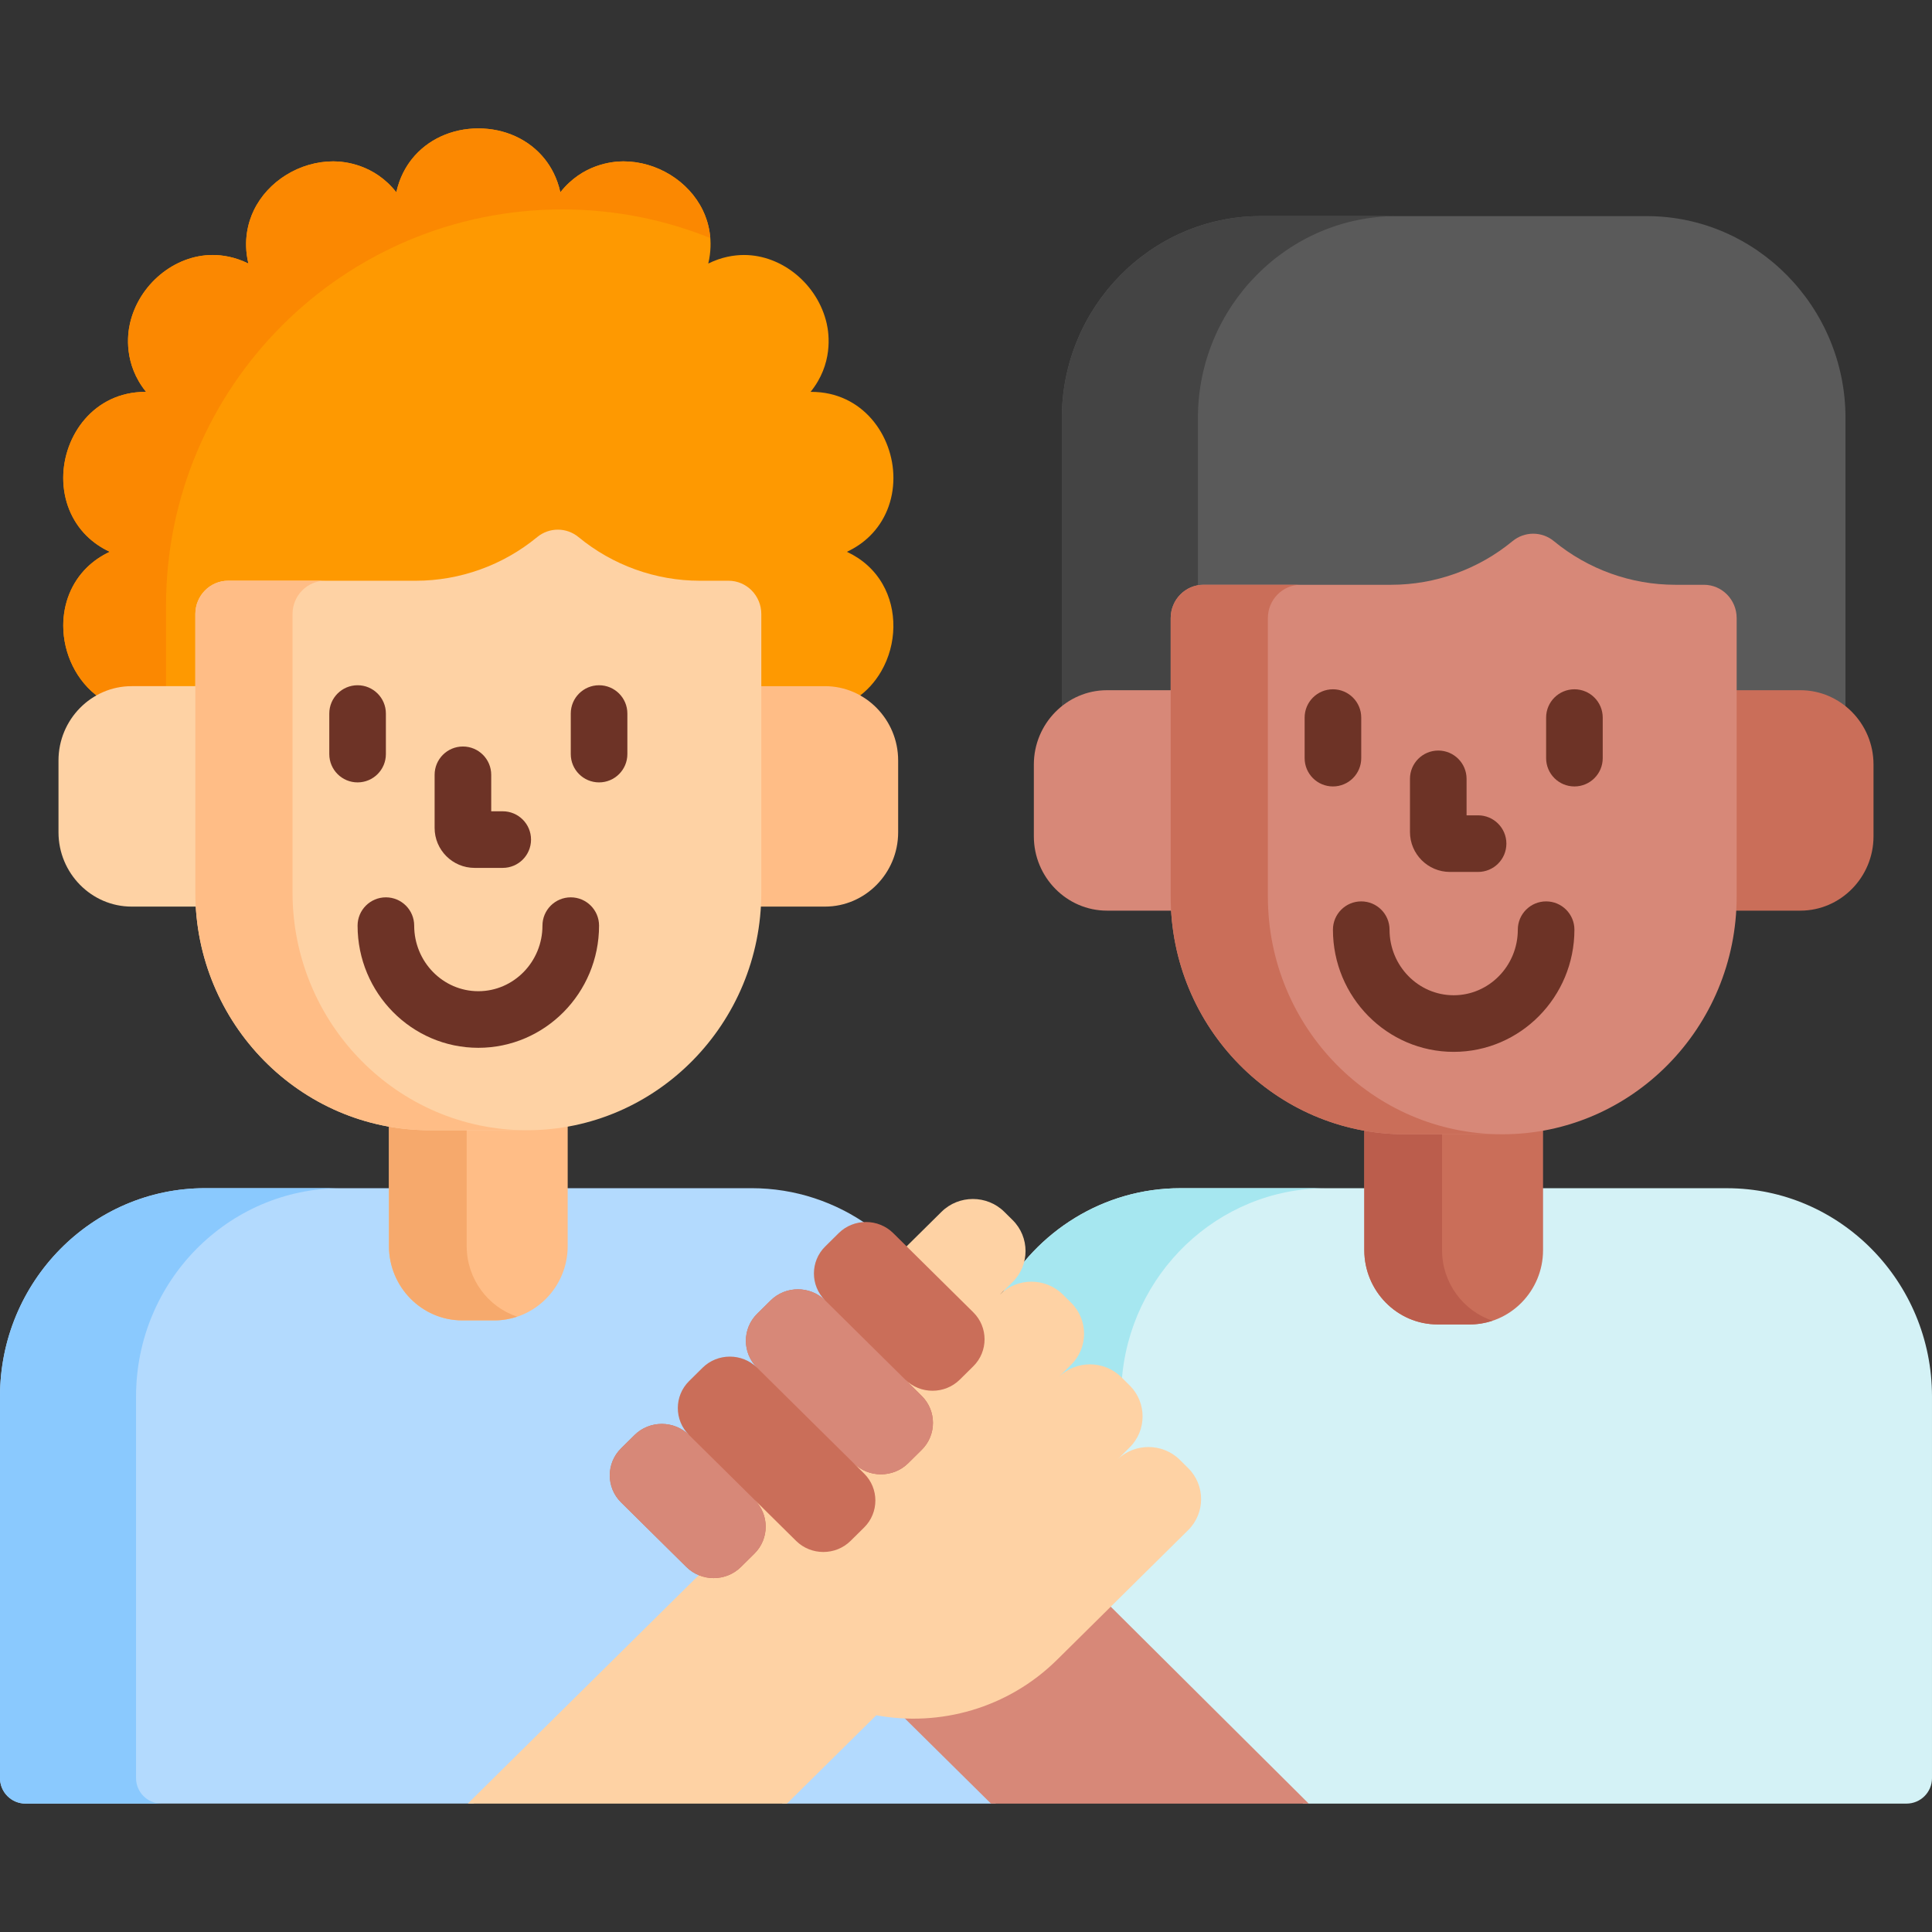 <svg id="Capa_1" enable-background="new 0 0 512 512" height="512" viewBox="0 0 512 512" width="512" xmlns="http://www.w3.org/2000/svg"><rect x="0" y="0" width="512" height="512" fill="#333333" stroke="none"/><path d="m263.956 477.97-23.739-23.56-.387-.017c-2.588-.109-5.086-.385-7.422-.816l-.515-.095-24.661 24.488z" fill="#b3dafe"/><path d="m186.959 417.081-1.397-.572c-1.115-.458-2.111-1.115-2.96-1.954l-17.323-17.132c-1.73-1.711-2.684-3.996-2.684-6.435s.953-4.724 2.684-6.435l3.585-3.545c1.733-1.715 4.048-2.659 6.521-2.659s4.788.944 6.522 2.659l1.406-1.422c-1.731-1.712-2.683-3.997-2.683-6.436 0-2.438.953-4.723 2.683-6.434l3.584-3.544c1.733-1.714 4.05-2.658 6.522-2.658 2.473 0 4.789.944 6.523 2.658l1.406-1.422c-1.73-1.711-2.683-3.996-2.683-6.435-.001-2.438.953-4.724 2.683-6.436l3.585-3.543c1.733-1.715 4.049-2.659 6.521-2.659s4.789.944 6.523 2.659l1.406-1.422c-1.731-1.712-2.685-3.998-2.684-6.436 0-2.438.954-4.723 2.685-6.434l3.583-3.545c1.733-1.714 4.05-2.658 6.522-2.658.28 0 .557.016.831.04-8.825-6.292-19.559-9.999-31.136-9.999h-49.739v15.347c0 10.3-8.245 18.68-18.378 18.68h-8.612c-10.134 0-18.378-8.38-18.378-18.68v-15.347h-49.741c-29.961.003-54.336 24.757-54.336 55.184v101.148c0 3.73 3.025 6.755 6.755 6.755h118.725z" fill="#b3dafe"/><path d="m36.056 471.215v-101.149c0-30.428 24.375-55.182 54.336-55.182h-36.056c-29.961.001-54.336 24.755-54.336 55.182v101.148c0 3.73 3.025 6.755 6.755 6.755h36.057c-3.731.001-6.756-3.024-6.756-6.754z" fill="#8ac9fe"/><path d="m29.086 146.237c-2.318 1.081-4.369 2.493-6.109 4.212-4.009 3.961-6.216 9.415-6.216 15.365 0 7.326 3.476 14.817 9.683 19.129 2.529-1.334 5.394-2.102 8.435-2.102h17.889v-20.113c0-4.316 3.451-7.828 7.692-7.828h49.765c11.908 0 23.545-4.188 32.768-11.792 1.366-1.125 3.086-1.744 4.842-1.744s3.477.62 4.844 1.745c9.222 7.604 20.859 11.791 32.766 11.791h7.617c4.241 0 7.691 3.512 7.691 7.828v20.113h17.889c3.047 0 5.917.77 8.449 2.109 2.572-1.774 4.77-4.152 6.453-7.064 4.158-7.201 4.292-16.273.343-23.115-2.17-3.761-5.391-6.641-9.448-8.538 2.318-1.083 4.368-2.492 6.108-4.21 4.009-3.96 6.217-9.416 6.217-15.364 0-11.212-8.135-22.81-21.749-22.81-.068 0-.135 0-.203 0 5.954-7.348 4.931-15.236 4.274-18.114-2.363-10.353-11.78-18.16-21.906-18.16-2.624 0-5.917.509-9.482 2.265 1.47-6.199-.011-11.134-1.438-14.097-3.739-7.763-12.201-12.98-21.058-12.98-2.952 0-10.864.762-16.704 8.193-.854-3.88-2.507-6.769-4.143-8.819-4.109-5.152-10.521-8.106-17.593-8.106s-13.485 2.958-17.594 8.106c-1.635 2.051-3.288 4.939-4.142 8.819-5.839-7.432-13.753-8.193-16.704-8.193-8.858 0-17.321 5.218-21.059 12.978-1.428 2.966-2.908 7.9-1.438 14.1-3.566-1.756-6.858-2.265-9.482-2.265-10.126 0-19.545 7.808-21.908 18.16-.656 2.878-1.678 10.764 4.276 18.114-.068 0-.135 0-.203 0-13.616 0-21.752 11.598-21.752 22.81 0 5.948 2.208 11.404 6.217 15.364 1.743 1.717 3.794 3.126 6.113 4.213z" fill="#fe9901"/><path d="m29.086 146.237c-2.318 1.081-4.369 2.493-6.109 4.212-4.009 3.961-6.216 9.415-6.216 15.365 0 7.326 3.476 14.817 9.683 19.129 2.529-1.334 5.394-2.102 8.435-2.102h9.121v-22.341c0-57.99 47.01-105 105-105 13.872 0 27.113 2.696 39.235 7.583-.243-3.056-1.117-5.558-1.975-7.34-3.739-7.763-12.201-12.98-21.058-12.98-2.952 0-10.864.762-16.704 8.193-.854-3.88-2.507-6.769-4.143-8.819-4.109-5.152-10.521-8.106-17.593-8.106s-13.485 2.958-17.594 8.106c-1.635 2.051-3.288 4.939-4.142 8.819-5.839-7.432-13.753-8.193-16.704-8.193-8.858 0-17.321 5.218-21.059 12.978-1.428 2.966-2.908 7.9-1.438 14.1-3.566-1.756-6.858-2.265-9.482-2.265-10.126 0-19.545 7.808-21.908 18.16-.656 2.878-1.678 10.764 4.276 18.114-.068 0-.135 0-.203 0-13.616 0-21.752 11.598-21.752 22.81 0 5.948 2.208 11.404 6.217 15.364 1.743 1.717 3.794 3.126 6.113 4.213z" fill="#fb8801"/><path d="m139.711 298.52h-25.898c-3.664 0-7.248-.348-10.736-.98v32.692c0 10.825 8.721 19.68 19.378 19.68h8.612c10.658 0 19.378-8.854 19.378-19.68v-32.692c-3.487.632-7.07.98-10.734.98z" fill="#ffbd86"/><path d="m123.68 330.231v-31.711h-9.868c-3.664 0-7.248-.348-10.736-.98v32.692c0 10.825 8.721 19.68 19.378 19.68h8.612c2.092 0 4.104-.351 5.996-.981-7.744-2.581-13.382-9.999-13.382-18.7z" fill="#f6a96c"/><path d="m52.768 236.512v-54.67h-17.889c-10.658 0-19.378 8.856-19.378 19.681v19.055c0 10.825 8.721 19.681 19.378 19.681h18.01c-.073-1.241-.121-2.489-.121-3.747z" fill="#fed2a4"/><path d="m218.642 181.842h-17.889v54.67c0 1.259-.048 2.506-.122 3.746h18.01c10.657 0 19.378-8.855 19.378-19.681v-19.055c.001-10.824-8.72-19.68-19.377-19.68z" fill="#ffbd86"/><path d="m113.812 299.52c-34.214 0-62.044-28.264-62.044-63.008v-73.783c0-4.875 3.891-8.828 8.692-8.828h49.765c11.676 0 23.088-4.107 32.131-11.564 1.597-1.314 3.537-1.973 5.478-1.973s3.882.658 5.48 1.973c9.043 7.456 20.455 11.564 32.131 11.564h7.617c4.8 0 8.691 3.953 8.691 8.828v73.783c0 34.744-27.831 63.008-62.042 63.008z" fill="#fed2a4"/><path d="m77.522 236.512v-73.783c0-4.875 3.891-8.828 8.692-8.828h-25.754c-4.801 0-8.692 3.953-8.692 8.828v73.783c0 34.744 27.831 63.008 62.044 63.008h25.754c-34.213 0-62.044-28.264-62.044-63.008z" fill="#ffbd86"/><g fill="#6d3326"><path d="m94.764 207.342c-4.142 0-7.5-3.357-7.5-7.5v-10.746c0-4.143 3.358-7.5 7.5-7.5s7.5 3.357 7.5 7.5v10.746c0 4.142-3.358 7.5-7.5 7.5z"/><path d="m158.759 207.342c-4.142 0-7.5-3.357-7.5-7.5v-10.746c0-4.143 3.358-7.5 7.5-7.5s7.5 3.357 7.5 7.5v10.746c0 4.142-3.358 7.5-7.5 7.5z"/><path d="m126.761 277.68c-17.643 0-31.997-14.523-31.997-32.376 0-4.143 3.358-7.5 7.5-7.5s7.5 3.357 7.5 7.5c0 9.581 7.625 17.376 16.997 17.376 9.371 0 16.995-7.795 16.995-17.376 0-4.143 3.358-7.5 7.5-7.5s7.5 3.357 7.5 7.5c0 17.852-14.353 32.376-31.995 32.376z"/><path d="m133.229 230h-7.461c-5.839 0-10.59-4.751-10.59-10.591v-14.078c0-4.143 3.358-7.5 7.5-7.5s7.5 3.357 7.5 7.5v9.669h3.051c4.142 0 7.5 3.357 7.5 7.5s-3.357 7.5-7.5 7.5z"/></g><path d="m457.664 314.885h-49.739v16.419c0 10.301-8.245 18.681-18.378 18.681h-8.613c-10.134 0-18.378-8.38-18.378-18.681v-16.419h-49.739c-20.414 0-38.225 11.496-47.51 28.443l.425.43c2.022-1.998 4.723-3.099 7.606-3.099s5.584 1.101 7.606 3.099l2.215 2.19c2.02 1.998 3.131 4.665 3.131 7.51 0 2.844-1.112 5.508-3.131 7.503l-3.324 3.287 1.406 1.422c2.022-2 4.723-3.102 7.605-3.102s5.583 1.102 7.605 3.102l2.217 2.19c2.019 1.998 3.13 4.666 3.129 7.511 0 2.843-1.112 5.508-3.13 7.503l-3.324 3.286 1.406 1.422c2.022-1.999 4.723-3.101 7.605-3.101 2.883 0 5.584 1.102 7.607 3.101l2.215 2.191c2.019 1.996 3.13 4.661 3.13 7.505.001 2.844-1.111 5.51-3.13 7.507l-21.239 21.004 52.41 52.182h159.895c3.731 0 6.755-3.024 6.755-6.755v-101.15c.003-30.427-24.372-55.181-54.333-55.181z" fill="#d4f2f6"/><path d="m265.731 343.758c2.022-1.998 4.723-3.099 7.606-3.099s5.584 1.101 7.606 3.099l2.215 2.19c2.02 1.998 3.131 4.665 3.131 7.51 0 2.844-1.112 5.508-3.131 7.503l-3.324 3.287 1.406 1.422c2.022-2 4.723-3.102 7.605-3.102s5.583 1.102 7.605 3.102l.789.779c1.842-28.746 25.443-51.564 54.207-51.564h-38.632c-20.414 0-38.225 11.496-47.51 28.443z" fill="#a6e7f0"/><path d="m293.358 183.914h17.889v-20.113c0-4.316 3.451-7.828 7.692-7.828h49.765c11.907 0 23.544-4.188 32.768-11.792 1.366-1.125 3.085-1.744 4.841-1.744 1.757 0 3.477.619 4.844 1.745 9.223 7.604 20.86 11.791 32.768 11.791h7.616c4.241 0 7.691 3.512 7.691 7.828v20.113h17.888c4.565 0 8.736 1.711 11.954 4.521v-77.678c0-29.415-23.697-53.481-52.66-53.481h-102.35c-28.962 0-52.66 24.066-52.66 53.481v77.678c3.218-2.81 7.39-4.521 11.954-4.521z" fill="#5a5a5a"/><path d="m293.358 183.914h17.889v-20.113c0-3.802 2.678-6.977 6.214-7.68v-45.364c0-29.415 23.698-53.481 52.659-53.481h-36.056c-28.962 0-52.66 24.066-52.66 53.481v77.678c3.218-2.81 7.39-4.521 11.954-4.521z" fill="#444"/><path d="m398.189 299.594h-25.898c-3.664 0-7.247-.348-10.736-.98v32.69c0 10.825 8.721 19.681 19.378 19.681h8.613c10.658 0 19.378-8.855 19.378-19.681v-32.69c-3.488.632-7.071.98-10.735.98z" fill="#ca6e59"/><path d="m382.159 331.304v-31.71h-9.868c-3.664 0-7.247-.348-10.736-.98v32.69c0 10.825 8.721 19.681 19.378 19.681h8.613c2.092 0 4.104-.352 5.996-.982-7.745-2.581-13.383-9.999-13.383-18.699z" fill="#bb5d4c"/><path d="m311.247 237.586v-54.672h-17.889c-10.657 0-19.378 8.856-19.378 19.681v19.056c0 10.824 8.721 19.68 19.378 19.68h18.01c-.073-1.241-.121-2.487-.121-3.745z" fill="#d78878"/><path d="m477.121 182.914h-17.888v54.672c0 1.258-.048 2.504-.122 3.744h18.01c10.658 0 19.378-8.855 19.378-19.68v-19.056c0-10.824-8.721-19.68-19.378-19.68z" fill="#ca6e59"/><path d="m372.291 300.594c-34.213 0-62.044-28.266-62.044-63.008v-73.785c0-4.875 3.891-8.828 8.692-8.828h49.765c11.676 0 23.088-4.107 32.132-11.564 1.596-1.314 3.537-1.973 5.478-1.973 1.942 0 3.883.658 5.48 1.973 9.043 7.456 20.456 11.564 32.132 11.564h7.616c4.8 0 8.691 3.953 8.691 8.828v73.785c0 34.742-27.831 63.008-62.043 63.008z" fill="#d78878"/><path d="m336.001 237.586v-73.785c0-4.875 3.891-8.828 8.692-8.828h-25.755c-4.801 0-8.692 3.953-8.692 8.828v73.785c0 34.742 27.831 63.008 62.044 63.008h25.755c-34.213 0-62.044-28.266-62.044-63.008z" fill="#ca6e59"/><path d="m353.242 208.416c-4.142 0-7.5-3.357-7.5-7.5v-10.747c0-4.143 3.358-7.5 7.5-7.5s7.5 3.357 7.5 7.5v10.747c0 4.143-3.358 7.5-7.5 7.5z" fill="#6d3326"/><path d="m417.238 208.416c-4.142 0-7.5-3.357-7.5-7.5v-10.747c0-4.143 3.358-7.5 7.5-7.5s7.5 3.357 7.5 7.5v10.747c0 4.143-3.358 7.5-7.5 7.5z" fill="#6d3326"/><path d="m385.239 278.754c-17.643 0-31.996-14.524-31.996-32.377 0-4.143 3.358-7.5 7.5-7.5s7.5 3.357 7.5 7.5c0 9.582 7.624 17.377 16.996 17.377s16.997-7.795 16.997-17.377c0-4.143 3.358-7.5 7.5-7.5s7.5 3.357 7.5 7.5c0 17.852-14.354 32.377-31.997 32.377z" fill="#6d3326"/><path d="m391.708 231.072h-7.46c-5.84 0-10.591-4.751-10.591-10.59v-14.078c0-4.143 3.358-7.5 7.5-7.5s7.5 3.357 7.5 7.5v9.668h3.051c4.142 0 7.5 3.357 7.5 7.5s-3.358 7.5-7.5 7.5z" fill="#6d3326"/><path d="m293.65 425.085-14.192 14.036c-10.003 9.893-23.276 15.341-37.372 15.341-.001 0-.001 0-.001 0-1.119 0-2.239-.049-3.358-.119l23.893 23.627h84.201z" fill="#d78878"/><path d="m314.881 389.061-2.215-2.191c-4.57-4.518-12.047-4.52-16.619 0l3.324-3.286c4.57-4.52 4.568-11.914 0-16.436l-2.216-2.189c-4.569-4.521-12.047-4.521-16.617 0l3.324-3.287c4.57-4.517 4.57-11.914 0-16.435l-2.215-2.19c-4.57-4.518-12.049-4.518-16.619 0l3.324-3.287c4.57-4.519 4.57-11.912 0-16.433l-2.214-2.19c-4.571-4.52-12.047-4.52-16.619 0l-9.972 9.861 17.688 17.494c1.731 1.712 2.685 3.998 2.684 6.437-.001 2.436-.954 4.721-2.684 6.432l-3.583 3.544c-1.733 1.714-4.05 2.658-6.521 2.658-.001 0-.001 0-.001 0-2.472 0-4.789-.943-6.523-2.656l-1.406 1.422 4.358 4.311c1.731 1.713 2.684 3.999 2.683 6.438 0 2.436-.953 4.721-2.683 6.432l-3.583 3.545c-1.733 1.715-4.049 2.659-6.522 2.659-2.47 0-4.785-.943-6.518-2.655l-1.406 1.423 2.77 2.739c1.73 1.711 2.684 3.996 2.684 6.434.001 2.438-.953 4.724-2.684 6.437l-3.584 3.544c-1.733 1.714-4.05 2.658-6.522 2.658s-4.788-.944-6.521-2.658l-11.036-10.914-1.406 1.422c1.73 1.713 2.684 3.998 2.683 6.436 0 2.438-.953 4.722-2.683 6.433l-3.584 3.545c-1.733 1.714-4.05 2.658-6.523 2.658-1.098 0-2.161-.196-3.159-.553l-61.994 61.31h84.582l23.672-23.41c16.797 3.106 34.87-1.808 47.935-14.728l34.72-34.337c4.571-4.522 4.571-11.918.001-16.437z" fill="#fed2a4"/><path d="m257.938 347.781-21.224-20.99c-3.974-3.93-10.476-3.93-14.451 0l-3.583 3.545c-3.976 3.93-3.976 10.361 0 14.292v.001l-.001-.001c-3.975-3.931-10.477-3.931-14.451 0l-3.584 3.543c-3.974 3.931-3.974 10.362 0 14.292-3.974-3.93-10.477-3.93-14.451 0l-3.584 3.544c-3.973 3.93-3.973 10.36 0 14.291-3.973-3.931-10.477-3.931-14.449 0l-3.585 3.545c-3.974 3.93-3.974 10.361 0 14.291l17.323 17.132c3.975 3.93 10.478 3.93 14.452 0l3.584-3.545c3.974-3.93 3.974-10.359 0-14.29v-.001l11.036 10.914c3.973 3.93 10.476 3.93 14.45 0l3.583-3.544c3.974-3.932 3.974-10.362 0-14.292l-2.77-2.739c3.975 3.926 10.474 3.924 14.446-.005l3.583-3.545c3.974-3.929 3.974-10.359 0-14.291l-4.359-4.311h.001c3.975 3.928 10.477 3.928 14.451-.002l3.583-3.544c3.976-3.929 3.975-10.359 0-14.29z" fill="#ca6e59"/><path d="m199.935 397.431c3.974 3.931 3.974 10.36 0 14.29l-3.584 3.545c-3.974 3.93-10.477 3.93-14.452 0l-17.323-17.132c-3.974-3.93-3.974-10.361 0-14.291l3.585-3.545c3.972-3.931 10.476-3.931 14.449 0z" fill="#d78878"/><path d="m244.263 369.928c3.974 3.932 3.974 10.362 0 14.291l-3.583 3.545c-3.974 3.931-10.477 3.931-14.452 0l-25.583-25.301c-3.974-3.93-3.974-10.361 0-14.292l3.584-3.543c3.974-3.931 10.476-3.931 14.451 0z" fill="#d78878"/></svg>
